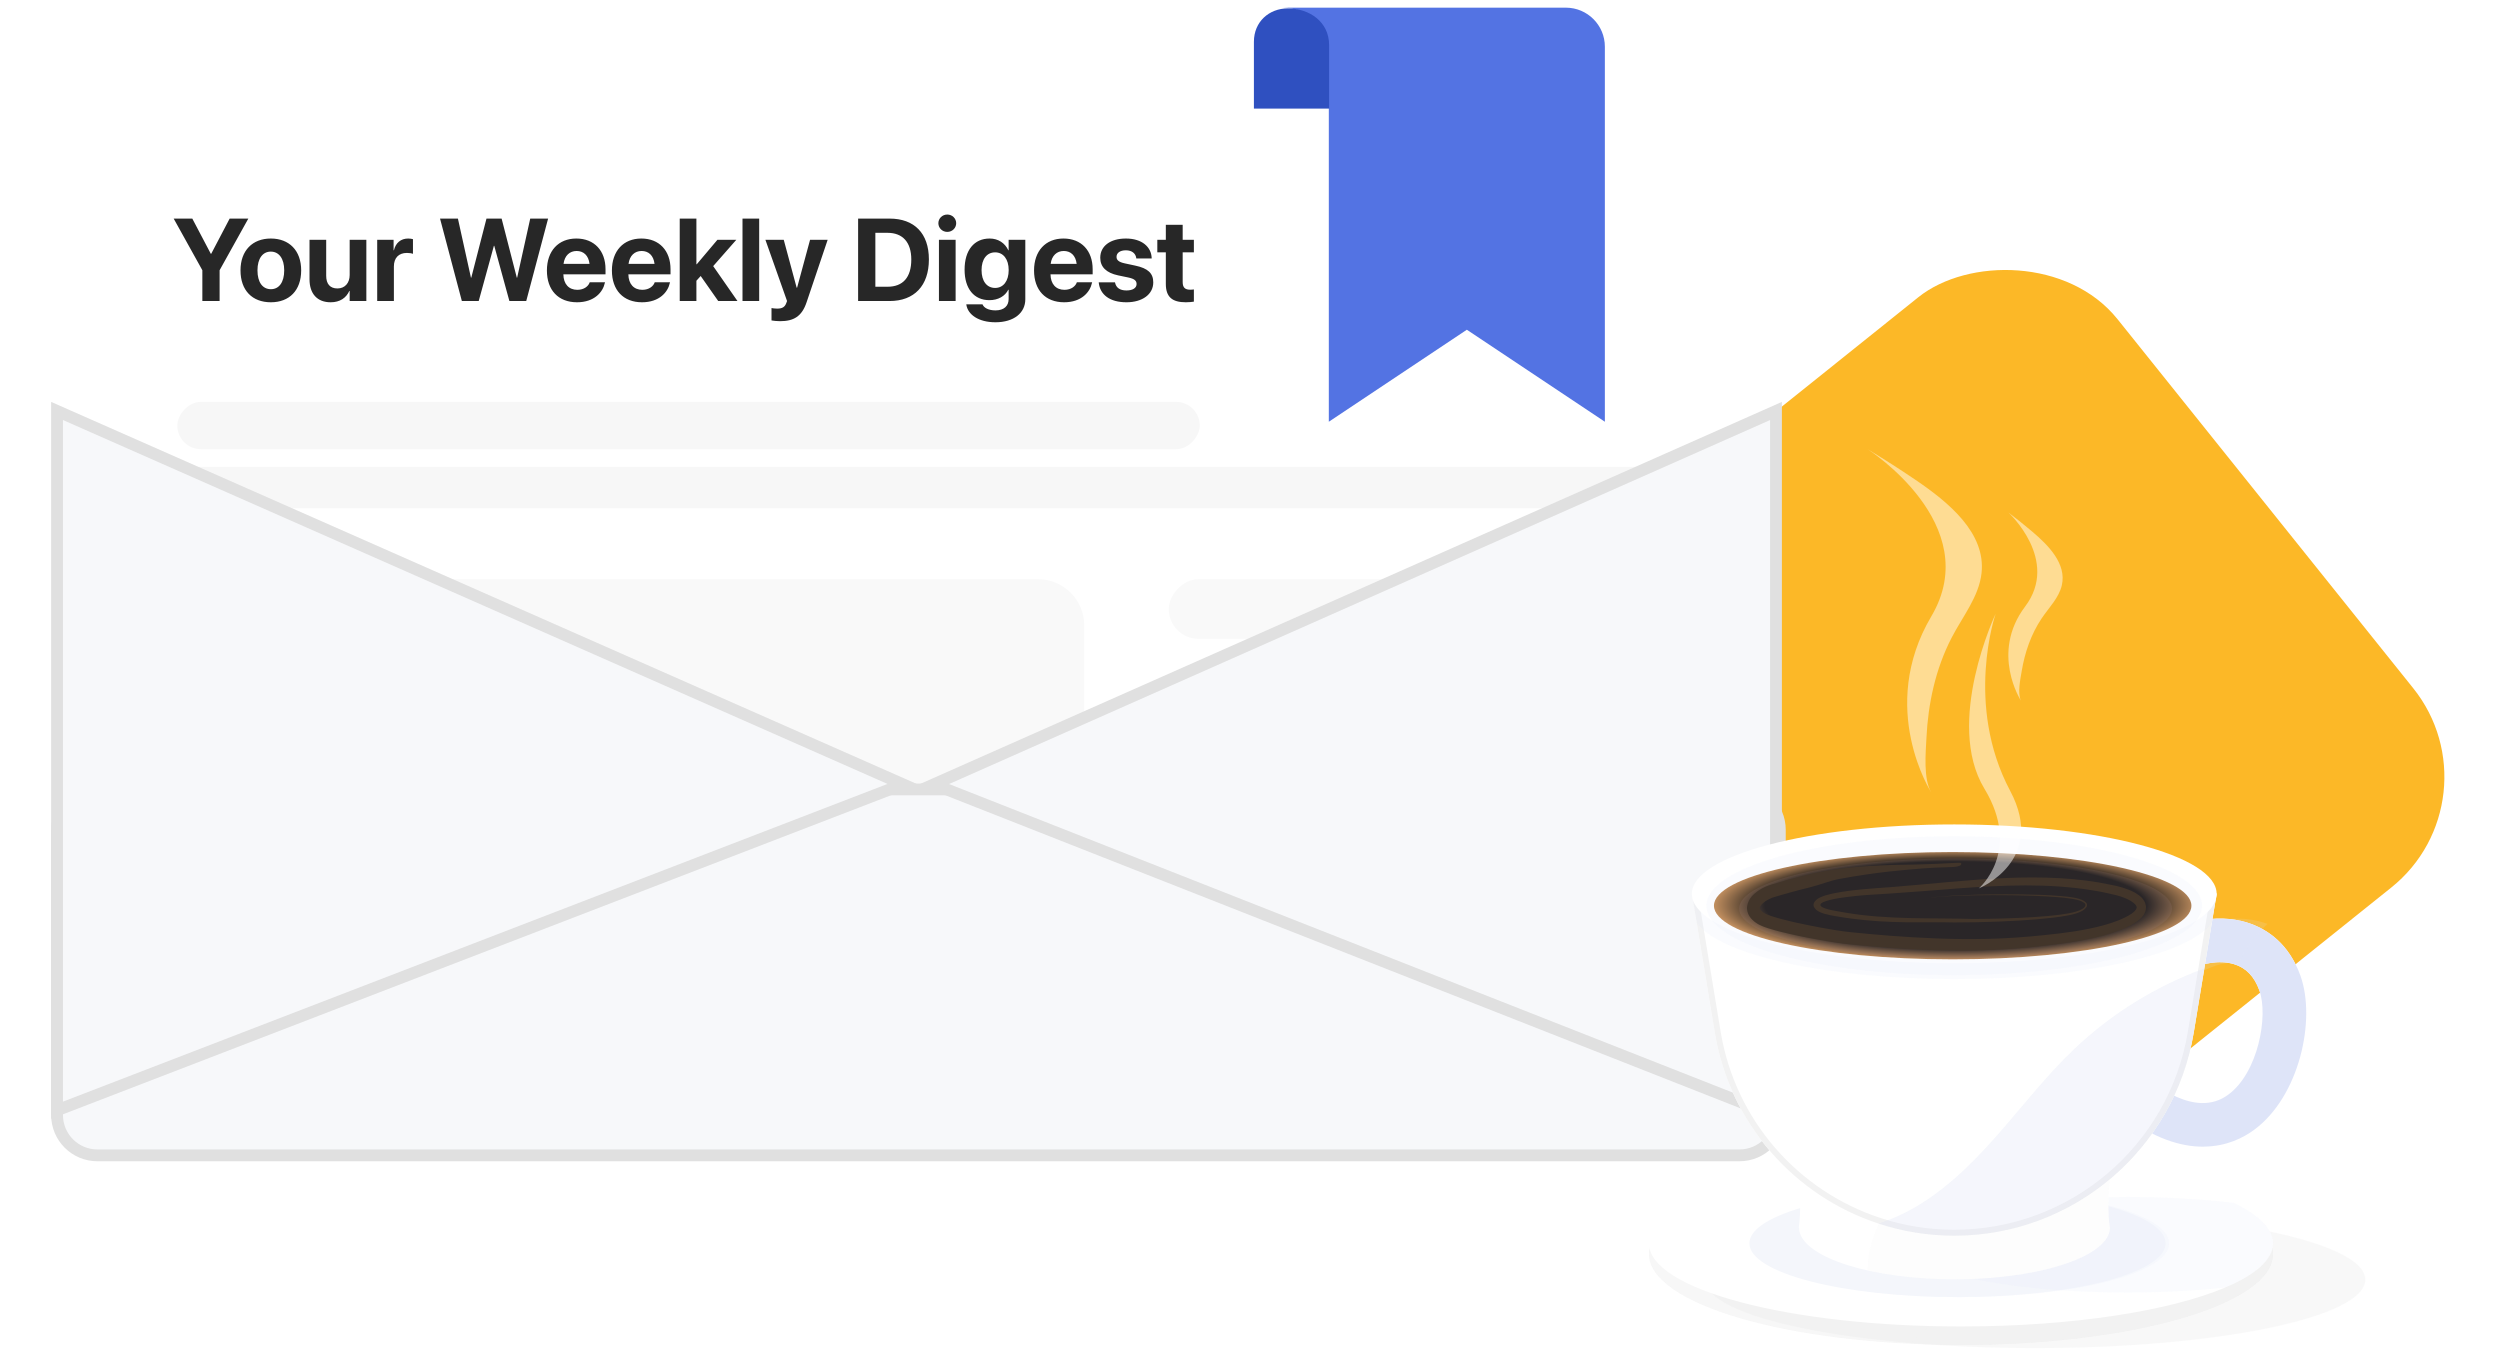 <svg width="423" height="231" viewBox="0 0 423 231" fill="none" xmlns="http://www.w3.org/2000/svg">
<g clip-path="url(#clip0)">
<rect width="423" height="231" fill="white"/>
<rect width="128.045" height="128.045" rx="24" transform="matrix(-0.625 -0.78 -0.78 0.625 423.322 135.172)" fill="#FCB827"/>
<g filter="url(#filter0_d)">
<rect width="279.944" height="142.8" rx="7.827" transform="matrix(-1 0 0 1 295.013 18.38)" fill="white"/>
</g>
<path d="M34.238 50.933H37.157V45.723L42.018 36.986H38.858L35.736 42.94H35.668L32.537 36.986H29.386L34.238 45.723V50.933ZM45.826 51.145C48.958 51.145 50.958 49.135 50.958 45.752V45.733C50.958 42.379 48.919 40.359 45.817 40.359C42.724 40.359 40.694 42.398 40.694 45.733V45.752C40.694 49.125 42.675 51.145 45.826 51.145ZM45.836 48.932C44.444 48.932 43.565 47.782 43.565 45.752V45.733C43.565 43.732 44.454 42.572 45.817 42.572C47.189 42.572 48.088 43.732 48.088 45.733V45.752C48.088 47.772 47.208 48.932 45.836 48.932ZM55.946 51.145C57.511 51.145 58.574 50.411 59.106 49.222H59.164V50.933H61.986V40.572H59.164V46.525C59.164 47.879 58.362 48.806 57.096 48.806C55.83 48.806 55.192 48.023 55.192 46.67V40.572H52.37V47.26C52.37 49.686 53.665 51.145 55.946 51.145ZM63.822 50.933H66.645V45.095C66.645 43.636 67.457 42.795 68.848 42.795C69.254 42.795 69.641 42.853 69.873 42.949V40.465C69.66 40.407 69.37 40.359 69.061 40.359C67.834 40.359 66.954 41.084 66.654 42.34H66.596V40.572H63.822V50.933ZM78.146 50.933H80.997L83.568 41.587H83.626L86.188 50.933H89.039L92.74 36.986H89.715L87.502 46.98H87.444L84.873 36.986H82.312L79.741 46.98H79.683L77.479 36.986H74.454L78.146 50.933ZM97.631 51.145C100.588 51.145 102.019 49.396 102.338 47.869L102.367 47.763H99.776L99.757 47.821C99.554 48.4 98.849 49.038 97.689 49.038C96.249 49.038 95.35 48.072 95.321 46.419H102.454V45.549C102.454 42.418 100.55 40.359 97.515 40.359C94.48 40.359 92.537 42.466 92.537 45.762V45.772C92.537 49.087 94.461 51.145 97.631 51.145ZM97.563 42.466C98.733 42.466 99.574 43.21 99.748 44.641H95.35C95.534 43.239 96.403 42.466 97.563 42.466ZM108.63 51.145C111.587 51.145 113.018 49.396 113.337 47.869L113.366 47.763H110.775L110.756 47.821C110.553 48.4 109.847 49.038 108.688 49.038C107.248 49.038 106.349 48.072 106.32 46.419H113.453V45.549C113.453 42.418 111.549 40.359 108.514 40.359C105.479 40.359 103.536 42.466 103.536 45.762V45.772C103.536 49.087 105.46 51.145 108.63 51.145ZM108.562 42.466C109.732 42.466 110.572 43.21 110.746 44.641H106.349C106.532 43.239 107.402 42.466 108.562 42.466ZM115.009 50.933H117.831V47.502L118.556 46.699L121.523 50.933H124.78L120.672 45.027L124.587 40.572H121.388L117.889 44.718H117.831V36.986H115.009V50.933ZM125.631 50.933H128.453V36.986H125.631V50.933ZM131.98 54.344C134.281 54.344 135.673 53.562 136.484 51.116L140.041 40.572H137.064L134.87 48.671H134.793L132.609 40.572H129.506L133.169 50.933L133.044 51.271C132.792 51.976 132.328 52.218 131.488 52.218C131.072 52.218 130.743 52.16 130.54 52.121V54.219C130.869 54.277 131.43 54.344 131.98 54.344ZM145.193 50.933H150.518C154.703 50.933 157.168 48.333 157.168 43.906V43.887C157.168 39.47 154.693 36.986 150.518 36.986H145.193V50.933ZM148.111 48.516V39.393H150.17C152.731 39.393 154.191 40.987 154.191 43.897V43.916C154.191 46.931 152.78 48.516 150.17 48.516H148.111ZM160.28 39.238C161.13 39.238 161.787 38.571 161.787 37.769C161.787 36.967 161.13 36.3 160.28 36.3C159.429 36.3 158.772 36.967 158.772 37.769C158.772 38.571 159.429 39.238 160.28 39.238ZM158.869 50.933H161.691V40.572H158.869V50.933ZM168.427 54.528C171.54 54.528 173.482 52.953 173.482 50.643V40.572H170.66V42.34H170.602C170.041 41.132 168.911 40.359 167.451 40.359C164.832 40.359 163.208 42.321 163.208 45.627V45.636C163.208 48.855 164.813 50.788 167.403 50.788C168.901 50.788 170.061 50.101 170.602 49.019H170.66V50.604C170.66 51.764 169.887 52.518 168.427 52.518C167.248 52.518 166.494 52.073 166.272 51.561L166.243 51.493H163.498L163.508 51.58C163.778 53.243 165.576 54.528 168.427 54.528ZM168.379 48.719C166.968 48.719 166.079 47.569 166.079 45.704V45.694C166.079 43.839 166.978 42.698 168.379 42.698C169.751 42.698 170.67 43.848 170.67 45.694V45.704C170.67 47.559 169.761 48.719 168.379 48.719ZM180.054 51.145C183.012 51.145 184.442 49.396 184.761 47.869L184.79 47.763H182.2L182.181 47.821C181.978 48.4 181.272 49.038 180.112 49.038C178.672 49.038 177.773 48.072 177.744 46.419H184.877V45.549C184.877 42.418 182.973 40.359 179.938 40.359C176.904 40.359 174.961 42.466 174.961 45.762V45.772C174.961 49.087 176.884 51.145 180.054 51.145ZM179.987 42.466C181.156 42.466 181.997 43.21 182.171 44.641H177.773C177.957 43.239 178.827 42.466 179.987 42.466ZM190.599 51.145C193.267 51.145 195.132 49.812 195.132 47.782V47.772C195.132 46.245 194.243 45.395 192.078 44.94L190.319 44.563C189.275 44.341 188.917 43.993 188.917 43.462V43.452C188.917 42.785 189.526 42.35 190.502 42.35C191.546 42.35 192.155 42.911 192.252 43.655L192.261 43.732H194.861V43.636C194.794 41.819 193.257 40.359 190.502 40.359C187.864 40.359 186.163 41.635 186.163 43.606V43.616C186.163 45.163 187.178 46.168 189.188 46.593L190.947 46.96C191.962 47.183 192.31 47.502 192.31 48.052V48.062C192.31 48.729 191.662 49.145 190.599 49.145C189.468 49.145 188.859 48.671 188.676 47.859L188.656 47.772H185.902L185.911 47.859C186.134 49.821 187.728 51.145 190.599 51.145ZM200.641 51.145C201.231 51.145 201.685 51.087 202.004 51.039V48.971C201.83 48.99 201.646 49.019 201.395 49.019C200.544 49.019 200.109 48.69 200.109 47.724V42.698H202.004V40.572H200.109V38.039H197.258V40.572H195.818V42.698H197.258V48.033C197.258 50.256 198.341 51.145 200.641 51.145Z" fill="#272727"/>
<rect width="142.999" height="92.529" rx="7.827" transform="matrix(-1 0 0 1 183.453 98)" fill="#F9F9F9"/>
<rect width="61.406" height="10.094" rx="5.047" transform="matrix(-1 0 0 1 259.16 98)" fill="#F9F9F9"/>
<rect width="61.406" height="10.094" rx="5.047" transform="matrix(-1 0 0 1 259.16 124.03)" fill="#F9F9F9"/>
<rect width="173" height="8" rx="4" transform="matrix(-1 0 0 1 203 68)" fill="#F7F7F7"/>
<rect width="253" height="7" rx="3.5" transform="matrix(-1 0 0 1 282 79)" fill="#F7F7F7"/>
<path d="M301.147 140.396L301.147 188.659C301.147 192.43 298.091 195.486 294.321 195.486L16.479 195.486C12.709 195.486 9.653 192.43 9.653 188.659L9.653 140.396C9.653 136.626 12.709 133.569 16.479 133.569L294.321 133.569C298.091 133.569 301.147 136.626 301.147 140.396Z" fill="#F7F8FA" stroke="#E0E0E0" stroke-width="2"/>
<path d="M9.652 187.854L152.781 132.705L9.652 69.534V187.854Z" fill="#F7F8FA" stroke="#E0E0E0" stroke-width="2"/>
<path d="M300.495 188.821L157.991 132.713L300.495 69.537V188.821Z" fill="#F7F8FA" stroke="#E0E0E0" stroke-width="2"/>
<g clip-path="url(#clip1)">
<path d="M264.941 1.297C268.586 1.297 271.543 4.254 271.543 7.9V71.359L248.189 55.789L224.836 71.359V9.082C224.836 4.8 221.333 1.297 217.051 1.297L264.941 1.297Z" fill="#5373E3"/>
<path d="M217.898 1.414C221.572 1.45 224.886 3.676 224.886 7.635V18.38L212.161 18.38V7.069C212.161 3.676 214.725 1.432 217.898 1.414Z" fill="#2F50C0"/>
</g>
<path opacity="0.5" d="M400.212 216.523C400.212 222.914 375.207 228.096 344.363 228.096C313.517 228.096 288.512 222.914 288.512 216.523C288.512 210.131 313.517 204.95 344.363 204.95C375.207 204.95 400.212 210.131 400.212 216.523Z" fill="#F2F2F2"/>
<g opacity="0.53">
<g opacity="0.53">
<path d="M384.601 212.171C384.601 220.672 360.962 227.565 331.801 227.565C302.641 227.565 279 220.672 279 212.171C279 203.669 302.641 196.776 331.801 196.776C360.962 196.776 384.601 203.669 384.601 212.171Z" fill="#E0E0E0"/>
<path opacity="0.53" d="M346.252 197.364C341.135 209.308 332.955 219.076 323.208 227.358C326.006 227.492 328.874 227.565 331.802 227.565C360.962 227.565 384.601 220.672 384.601 212.171C384.601 205.129 368.385 199.198 346.252 197.364Z" fill="#E0E0E0"/>
</g>
</g>
<g filter="url(#filter1_d)">
<path d="M384.594 210.366C384.594 213.13 381.629 215.69 376.508 217.847C367.168 221.809 350.631 224.438 331.804 224.438C302.639 224.438 279 218.143 279 210.366C279 202.604 302.639 196.296 331.804 196.296C351.615 196.296 368.894 199.207 377.923 203.52C382.168 205.541 384.594 207.887 384.594 210.366Z" fill="white"/>
</g>
<g opacity="0.53">
<g opacity="0.53">
<path opacity="0.53" d="M367.008 210.37C367.008 215.395 351.245 219.469 331.802 219.469C312.358 219.469 296.595 215.395 296.595 210.37C296.595 205.344 312.358 201.27 331.802 201.27C351.245 201.27 367.008 205.344 367.008 210.37Z" fill="#DEE4F8"/>
</g>
</g>
<path d="M366.412 210.37C366.412 215.395 350.65 219.469 331.206 219.469C311.762 219.469 296 215.395 296 210.37C296 205.344 311.762 201.27 331.206 201.27C350.65 201.27 366.412 205.344 366.412 210.37Z" fill="#F4F6FB"/>
<g opacity="0.53">
<g opacity="0.53">
<path opacity="0.53" d="M384.598 210.366C384.598 213.13 381.632 215.69 376.511 217.847C371.511 218.399 365.877 218.696 359.907 218.696C339.314 218.696 322.616 215.07 322.616 210.609C322.616 206.148 339.314 202.523 359.907 202.523C366.444 202.523 372.59 202.887 377.926 203.52C382.171 205.541 384.598 207.887 384.598 210.366Z" fill="#DEE4F8"/>
</g>
</g>
<path d="M381.378 191.181C379.574 192.51 376.738 193.965 372.953 194.007C372.878 194.018 372.804 194.018 372.73 194.018C369.018 194.018 364.41 192.668 359 188.534L363.472 182.66C366.857 185.233 369.873 186.562 372.488 186.636C374.165 186.678 375.672 186.214 377.012 185.223C382.095 181.501 383.834 171.872 382.284 167.57C381.42 165.198 380.017 163.742 377.972 163.13C377.338 162.941 376.674 162.835 375.99 162.814C373.342 162.708 370.506 163.764 368.713 165.102L364.305 159.187C368.86 155.781 375.061 154.546 380.091 156.055C380.344 156.129 380.608 156.212 380.871 156.318C383.761 157.373 387.303 159.734 389.223 165.06C391.912 172.505 389.076 185.539 381.378 191.181Z" fill="white"/>
<path d="M381.378 191.181C379.574 192.51 376.738 193.965 372.953 194.007C372.878 194.018 372.804 194.018 372.73 194.018C369.018 194.018 364.41 192.668 359 188.534L363.472 182.66C366.857 185.233 369.873 186.562 372.488 186.636C374.165 186.678 375.672 186.214 377.012 185.223C382.095 181.501 383.834 171.872 382.284 167.57C381.42 165.198 380.017 163.742 377.972 163.13C377.338 162.941 376.674 162.835 375.99 162.814C373.342 162.708 370.506 163.764 368.713 165.102L364.305 159.187C368.86 155.781 375.061 154.546 380.091 156.055C380.344 156.129 380.608 156.212 380.871 156.318C383.761 157.373 387.303 159.734 389.223 165.06C391.912 172.505 389.076 185.539 381.378 191.181Z" fill="#DEE4F8"/>
<g opacity="0.53">
<g opacity="0.53">
<path opacity="0.53" d="M383.656 156.318C381.674 158.143 380.05 160.369 378.774 162.815C376.127 162.708 373.291 163.764 371.498 165.103L367.09 159.186C371.645 155.781 377.846 154.547 382.876 156.055C383.13 156.129 383.392 156.213 383.656 156.318Z" fill="#DEE4F8"/>
</g>
</g>
<path d="M363.694 181.458C355.248 193.775 356.776 206.26 356.967 207.579C356.967 207.631 356.998 207.673 356.998 207.715C356.998 208.855 356.344 209.952 355.142 210.943C351.272 214.18 341.77 216.458 330.688 216.458C316.746 216.458 305.327 212.84 304.451 208.275C304.409 208.095 304.398 207.906 304.398 207.715H304.346C304.346 207.715 304.608 206.166 304.599 203.614C304.578 198.689 303.523 190.031 297.628 181.458C297.101 180.678 296.542 179.845 295.984 178.969H365.339C364.781 179.845 364.232 180.678 363.694 181.458Z" fill="white"/>
<g opacity="0.53">
<g opacity="0.53">
<path opacity="0.53" d="M365.34 178.969H344.804C329.725 192.058 315.982 202.908 315.982 214.954C320.181 215.9 325.239 216.454 330.691 216.454C345.209 216.454 356.995 212.544 356.995 207.711C356.995 207.67 356.966 207.627 356.966 207.584C356.776 206.256 355.244 193.774 363.694 181.46C364.229 180.68 364.779 179.847 365.34 178.969Z" fill="#F2F2F2"/>
</g>
</g>
<g filter="url(#filter2_d)">
<path d="M375.062 151.182L374.82 152.68L374.24 156.16L372.974 163.858L371.181 174.699C367.902 194.534 350.756 209.076 330.655 209.076C326.196 209.076 321.872 208.359 317.822 207.02C303.628 202.359 292.683 190.126 290.142 174.699L287.083 156.171L286.503 152.68L286.261 151.182H375.062Z" fill="white"/>
<path d="M374.475 151.682H286.848L286.996 152.598L286.997 152.6L287.576 156.089L287.576 156.089L290.635 174.617L290.635 174.617C293.145 189.856 303.957 201.941 317.978 206.545L317.979 206.546C321.978 207.868 326.249 208.576 330.655 208.576C350.511 208.576 367.448 194.212 370.688 174.617L372.481 163.777L372.481 163.776L373.747 156.079L373.747 156.078L374.326 152.6L374.327 152.598L374.475 151.682Z" stroke="#F2F2F2"/>
</g>
<path d="M371.052 153.244C371.052 158.257 352.968 162.323 330.66 162.323C308.351 162.323 290.266 158.257 290.266 153.244C290.266 148.231 308.351 144.165 330.66 144.165C352.968 144.165 371.052 148.231 371.052 153.244Z" fill="#653A2A"/>
<g opacity="0.53">
<g opacity="0.53">
<path opacity="0.53" d="M374.82 152.68C374.619 152.174 374.293 151.667 373.849 151.182C369.188 146.015 351.62 142.166 330.655 142.166C309.702 142.166 292.134 146.015 287.473 151.182C287.031 151.667 286.704 152.174 286.504 152.68L287.084 156.171C291.069 161.58 309.06 165.662 330.655 165.662C352.273 165.662 370.285 161.57 374.24 156.16L374.82 152.68Z" fill="#DEE4F8"/>
</g>
</g>
<path d="M375.057 151.241C375.057 157.729 355.18 162.989 330.66 162.989C306.14 162.989 286.262 157.729 286.262 151.241C286.262 144.753 306.14 139.493 330.66 139.493C355.18 139.493 375.057 144.753 375.057 151.241Z" fill="white"/>
<g opacity="0.53">
<g opacity="0.53">
<path opacity="0.53" d="M372.592 153.244C372.592 159.731 353.819 164.991 330.66 164.991C307.501 164.991 288.725 159.731 288.725 153.244C288.725 146.755 307.501 141.495 330.66 141.495C353.819 141.495 372.592 146.755 372.592 153.244Z" fill="#DEE4F8"/>
</g>
</g>
<path d="M370.786 153.244C370.786 158.257 352.702 162.323 330.394 162.323C308.085 162.323 290 158.257 290 153.244C290 148.231 308.085 144.165 330.394 144.165C352.702 144.165 370.786 148.231 370.786 153.244Z" fill="url(#paint0_radial)"/>
<g opacity="0.53">
<g opacity="0.53">
<path opacity="0.53" d="M367.5 153.723C367.5 158.405 351.103 162.201 330.877 162.201C310.652 162.201 294.255 158.405 294.255 153.723C294.255 149.042 310.652 145.246 330.877 145.246C351.103 145.246 367.5 149.042 367.5 153.723Z" fill="#B38B8B"/>
</g>
</g>
<g opacity="0.53">
<g opacity="0.53">
<path d="M372.974 163.858L371.181 174.699C367.902 194.534 350.755 209.076 330.656 209.076C326.195 209.076 321.871 208.358 317.822 207.02C319.33 206.556 320.796 205.954 322.188 205.259C328.188 202.253 333.134 197.487 337.594 192.456C342.056 187.427 346.147 182.059 351.018 177.44C357.304 171.472 364.833 166.831 372.974 163.858Z" fill="#D9DFF2"/>
</g>
</g>
<path d="M346.079 159.999C337.973 160.978 331.97 160.877 327.156 160.755C322.328 160.597 318.628 160.306 314.959 159.975C314.038 159.886 313.118 159.795 312.183 159.704C311.221 159.589 310.279 159.442 309.3 159.283C307.348 158.954 305.279 158.575 302.95 158.053C301.784 157.786 300.56 157.501 299.23 157.08C298.899 156.979 298.555 156.858 298.197 156.711C297.846 156.569 297.407 156.355 297.072 156.1C296.892 155.988 296.713 155.839 296.537 155.662C296.357 155.512 296.19 155.299 296.033 155.068C295.727 154.616 295.498 153.926 295.62 153.285C295.861 151.999 296.687 151.308 297.434 150.756C297.825 150.477 298.241 150.251 298.681 150.05C299.12 149.843 299.619 149.7 300.007 149.585C301.678 149.07 303.479 148.583 305.419 148.092C312.537 146.336 319.533 146.374 324.349 146.274C329.174 146.171 331.827 145.842 331.833 146.055C331.84 146.255 331.885 146.443 331.172 146.609C330.459 146.779 328.375 146.693 325.36 146.934C322.35 147.199 317.929 147.476 311.124 148.736C309.426 149.062 308.048 149.703 306.069 150.18C305.083 150.429 304.055 150.679 302.998 150.977C302.468 151.122 301.928 151.269 301.383 151.434C301.109 151.515 300.833 151.596 300.555 151.679L300.139 151.801L299.793 151.922C299.332 152.104 298.868 152.355 298.481 152.655C298.092 152.947 297.805 153.328 297.749 153.544C297.743 153.65 297.71 153.698 297.771 153.798C297.799 153.896 297.921 154.041 298.086 154.189C298.453 154.509 298.883 154.713 299.503 154.933C301.976 155.752 304.882 156.346 307.923 156.925C309.465 157.201 311.245 157.534 313.205 157.733C315.215 157.939 317.437 158.146 319.846 158.33C324.663 158.693 330.237 158.997 336.353 158.857C339.418 158.788 342.586 158.571 345.899 158.22C349.197 157.876 352.608 157.467 355.956 156.551C357.607 156.086 359.317 155.491 360.694 154.58C360.855 154.462 360.99 154.332 361.144 154.212C361.241 154.08 361.39 153.948 361.435 153.827C361.577 153.571 361.562 153.422 361.382 153.157C361.003 152.635 360.174 152.197 359.377 151.886C358.559 151.565 357.691 151.359 356.778 151.171L355.423 150.877L354.049 150.647C352.214 150.329 350.343 150.144 348.458 150.001C340.899 149.471 333.116 150.169 325.37 150.781C323.429 150.922 321.49 151.062 319.553 151.203C317.613 151.325 315.689 151.415 313.778 151.621C311.895 151.839 309.846 152.07 308.481 152.645C308.307 152.737 308.111 152.838 308.021 153.024C307.953 153.235 308.156 153.394 308.317 153.484C308.664 153.678 309.054 153.786 309.443 153.889C309.821 153.987 310.247 154.064 310.73 154.154C311.195 154.239 311.658 154.33 312.124 154.4C319.572 155.673 326.963 155.27 333.89 155.489C337.362 155.471 340.733 155.38 343.977 155.18C345.599 155.075 347.188 154.947 348.741 154.738C349.449 154.64 350.452 154.488 351.265 154.24C351.674 154.114 352.039 153.968 352.35 153.775C352.504 153.676 352.654 153.568 352.759 153.412C352.871 153.264 352.895 153.013 352.767 152.87C352.216 152.378 351.431 152.233 350.528 152.067C350.104 151.997 349.577 151.938 349.228 151.9C348.863 151.867 348.504 151.832 348.148 151.799C346.726 151.684 345.383 151.621 344.107 151.572C341.557 151.48 339.283 151.457 337.213 151.459C335.144 151.463 333.281 151.494 331.553 151.55C329.817 151.623 328.256 151.658 326.671 151.906C326.671 151.906 326.939 151.841 327.659 151.759C328.381 151.677 329.563 151.578 331.432 151.489C333.3 151.403 335.855 151.32 339.321 151.313C341.054 151.312 343.014 151.328 345.232 151.409C346.341 151.451 347.513 151.508 348.758 151.615C349.102 151.649 349.451 151.683 349.804 151.718C350.257 151.775 350.726 151.832 351.159 151.924C352.053 152.122 352.655 152.348 353.049 152.835C353.113 152.929 353.135 153.087 353.121 153.227C353.094 153.369 353.031 153.485 352.955 153.587C352.795 153.789 352.591 153.953 352.319 154.117C351.788 154.442 350.855 154.722 349.777 154.912C348.179 155.205 346.54 155.383 344.573 155.553C340.693 155.867 335.967 156.08 330.643 156.08C327.979 156.001 325.229 156.076 322.295 156.042C319.377 156.006 316.336 155.832 313.244 155.425C312.472 155.315 311.695 155.214 310.918 155.073L310.335 154.972C310.126 154.934 309.996 154.918 309.643 154.841C309.042 154.73 308.403 154.541 307.91 154.319C307.41 154.081 307.107 153.815 306.918 153.441C306.813 153.245 306.835 152.937 306.93 152.757C307.028 152.57 307.14 152.411 307.315 152.265C307.639 151.968 308.172 151.722 308.777 151.525C309.087 151.439 309.423 151.336 309.675 151.285L310.07 151.193L310.374 151.13C313.587 150.499 316.875 150.333 320.08 150.091C326.521 149.586 332.996 148.829 339.278 148.567C345.549 148.295 351.656 148.52 357.092 149.694C358.432 149.938 359.849 150.312 361.13 150.984C361.758 151.361 362.473 151.74 362.943 152.729C363.018 153.004 363.139 153.277 363.1 153.57C363.095 153.87 363.044 154.148 362.929 154.372C362.879 154.491 362.825 154.612 362.767 154.724L362.571 154.984C362.438 155.154 362.301 155.334 362.159 155.442C361.023 156.434 359.89 156.883 358.806 157.342C357.716 157.779 356.651 158.102 355.633 158.37C351.556 159.413 348.256 159.728 346.079 159.999Z" fill="#42352A"/>
<path opacity="0.5" d="M316 76C316.001 76.001 335.975 88.736 326.78 104.283C317.586 119.831 326.78 134.102 326.78 134.102C325.399 131.81 325.835 127.333 325.952 124.897C326.231 119.082 327.469 113.206 330.234 107.866C332.078 104.305 334.845 100.944 335.279 96.965C336.018 90.174 329.727 85.004 324.077 81.173C321.446 79.388 318.741 77.658 316 76Z" fill="white"/>
<path opacity="0.5" d="M339.825 86.715C339.826 86.717 348.579 94.762 342.649 102.627C336.718 110.491 341.935 118.539 341.935 118.54C341.338 117.233 341.857 114.849 342.074 113.545C342.592 110.434 343.632 107.341 345.457 104.619C346.675 102.804 348.376 101.146 348.862 99.029C349.69 95.418 346.635 92.298 343.84 89.933C342.539 88.831 341.194 87.755 339.825 86.715Z" fill="white"/>
<path opacity="0.5" d="M337.663 103.844C337.663 103.844 328.973 122.241 335.761 133.444C342.181 144.04 334.809 150.326 334.809 150.326C334.809 150.326 346.395 145.616 340.12 133.809C332.352 119.193 337.663 103.844 337.663 103.844Z" fill="white"/>
</g>
<defs>
<filter id="filter0_d" x="3.069" y="6.38" width="303.944" height="166.8" filterUnits="userSpaceOnUse" color-interpolation-filters="sRGB">
<feFlood flood-opacity="0" result="BackgroundImageFix"/>
<feColorMatrix in="SourceAlpha" type="matrix" values="0 0 0 0 0 0 0 0 0 0 0 0 0 0 0 0 0 0 127 0"/>
<feOffset/>
<feGaussianBlur stdDeviation="6"/>
<feColorMatrix type="matrix" values="0 0 0 0 0 0 0 0 0 0 0 0 0 0 0 0 0 0 0.16 0"/>
<feBlend mode="normal" in2="BackgroundImageFix" result="effect1_dropShadow"/>
<feBlend mode="normal" in="SourceGraphic" in2="effect1_dropShadow" result="shape"/>
</filter>
<filter id="filter1_d" x="267" y="184.296" width="129.594" height="52.142" filterUnits="userSpaceOnUse" color-interpolation-filters="sRGB">
<feFlood flood-opacity="0" result="BackgroundImageFix"/>
<feColorMatrix in="SourceAlpha" type="matrix" values="0 0 0 0 0 0 0 0 0 0 0 0 0 0 0 0 0 0 127 0"/>
<feOffset/>
<feGaussianBlur stdDeviation="6"/>
<feColorMatrix type="matrix" values="0 0 0 0 0 0 0 0 0 0 0 0 0 0 0 0 0 0 0.06 0"/>
<feBlend mode="normal" in2="BackgroundImageFix" result="effect1_dropShadow"/>
<feBlend mode="normal" in="SourceGraphic" in2="effect1_dropShadow" result="shape"/>
</filter>
<filter id="filter2_d" x="274.261" y="139.182" width="112.802" height="81.893" filterUnits="userSpaceOnUse" color-interpolation-filters="sRGB">
<feFlood flood-opacity="0" result="BackgroundImageFix"/>
<feColorMatrix in="SourceAlpha" type="matrix" values="0 0 0 0 0 0 0 0 0 0 0 0 0 0 0 0 0 0 127 0"/>
<feOffset/>
<feGaussianBlur stdDeviation="6"/>
<feColorMatrix type="matrix" values="0 0 0 0 0 0 0 0 0 0 0 0 0 0 0 0 0 0 0.08 0"/>
<feBlend mode="normal" in2="BackgroundImageFix" result="effect1_dropShadow"/>
<feBlend mode="normal" in="SourceGraphic" in2="effect1_dropShadow" result="shape"/>
</filter>
<radialGradient id="paint0_radial" cx="0" cy="0" r="1" gradientUnits="userSpaceOnUse" gradientTransform="translate(330.863 153.123) scale(44.105 10.041)">
<stop stop-color="#131416"/>
<stop offset="0.267" stop-color="#131416"/>
<stop offset="0.73" stop-color="#131416"/>
<stop offset="0.925" stop-color="#C28F5F"/>
<stop offset="1" stop-color="#C28F5F"/>
</radialGradient>
<clipPath id="clip0">
<rect width="423" height="231" fill="white"/>
</clipPath>
<clipPath id="clip1">
<rect width="73.954" height="73.954" fill="white" transform="matrix(-1 0 0 1 271.543 0)"/>
</clipPath>
</defs>
</svg>
